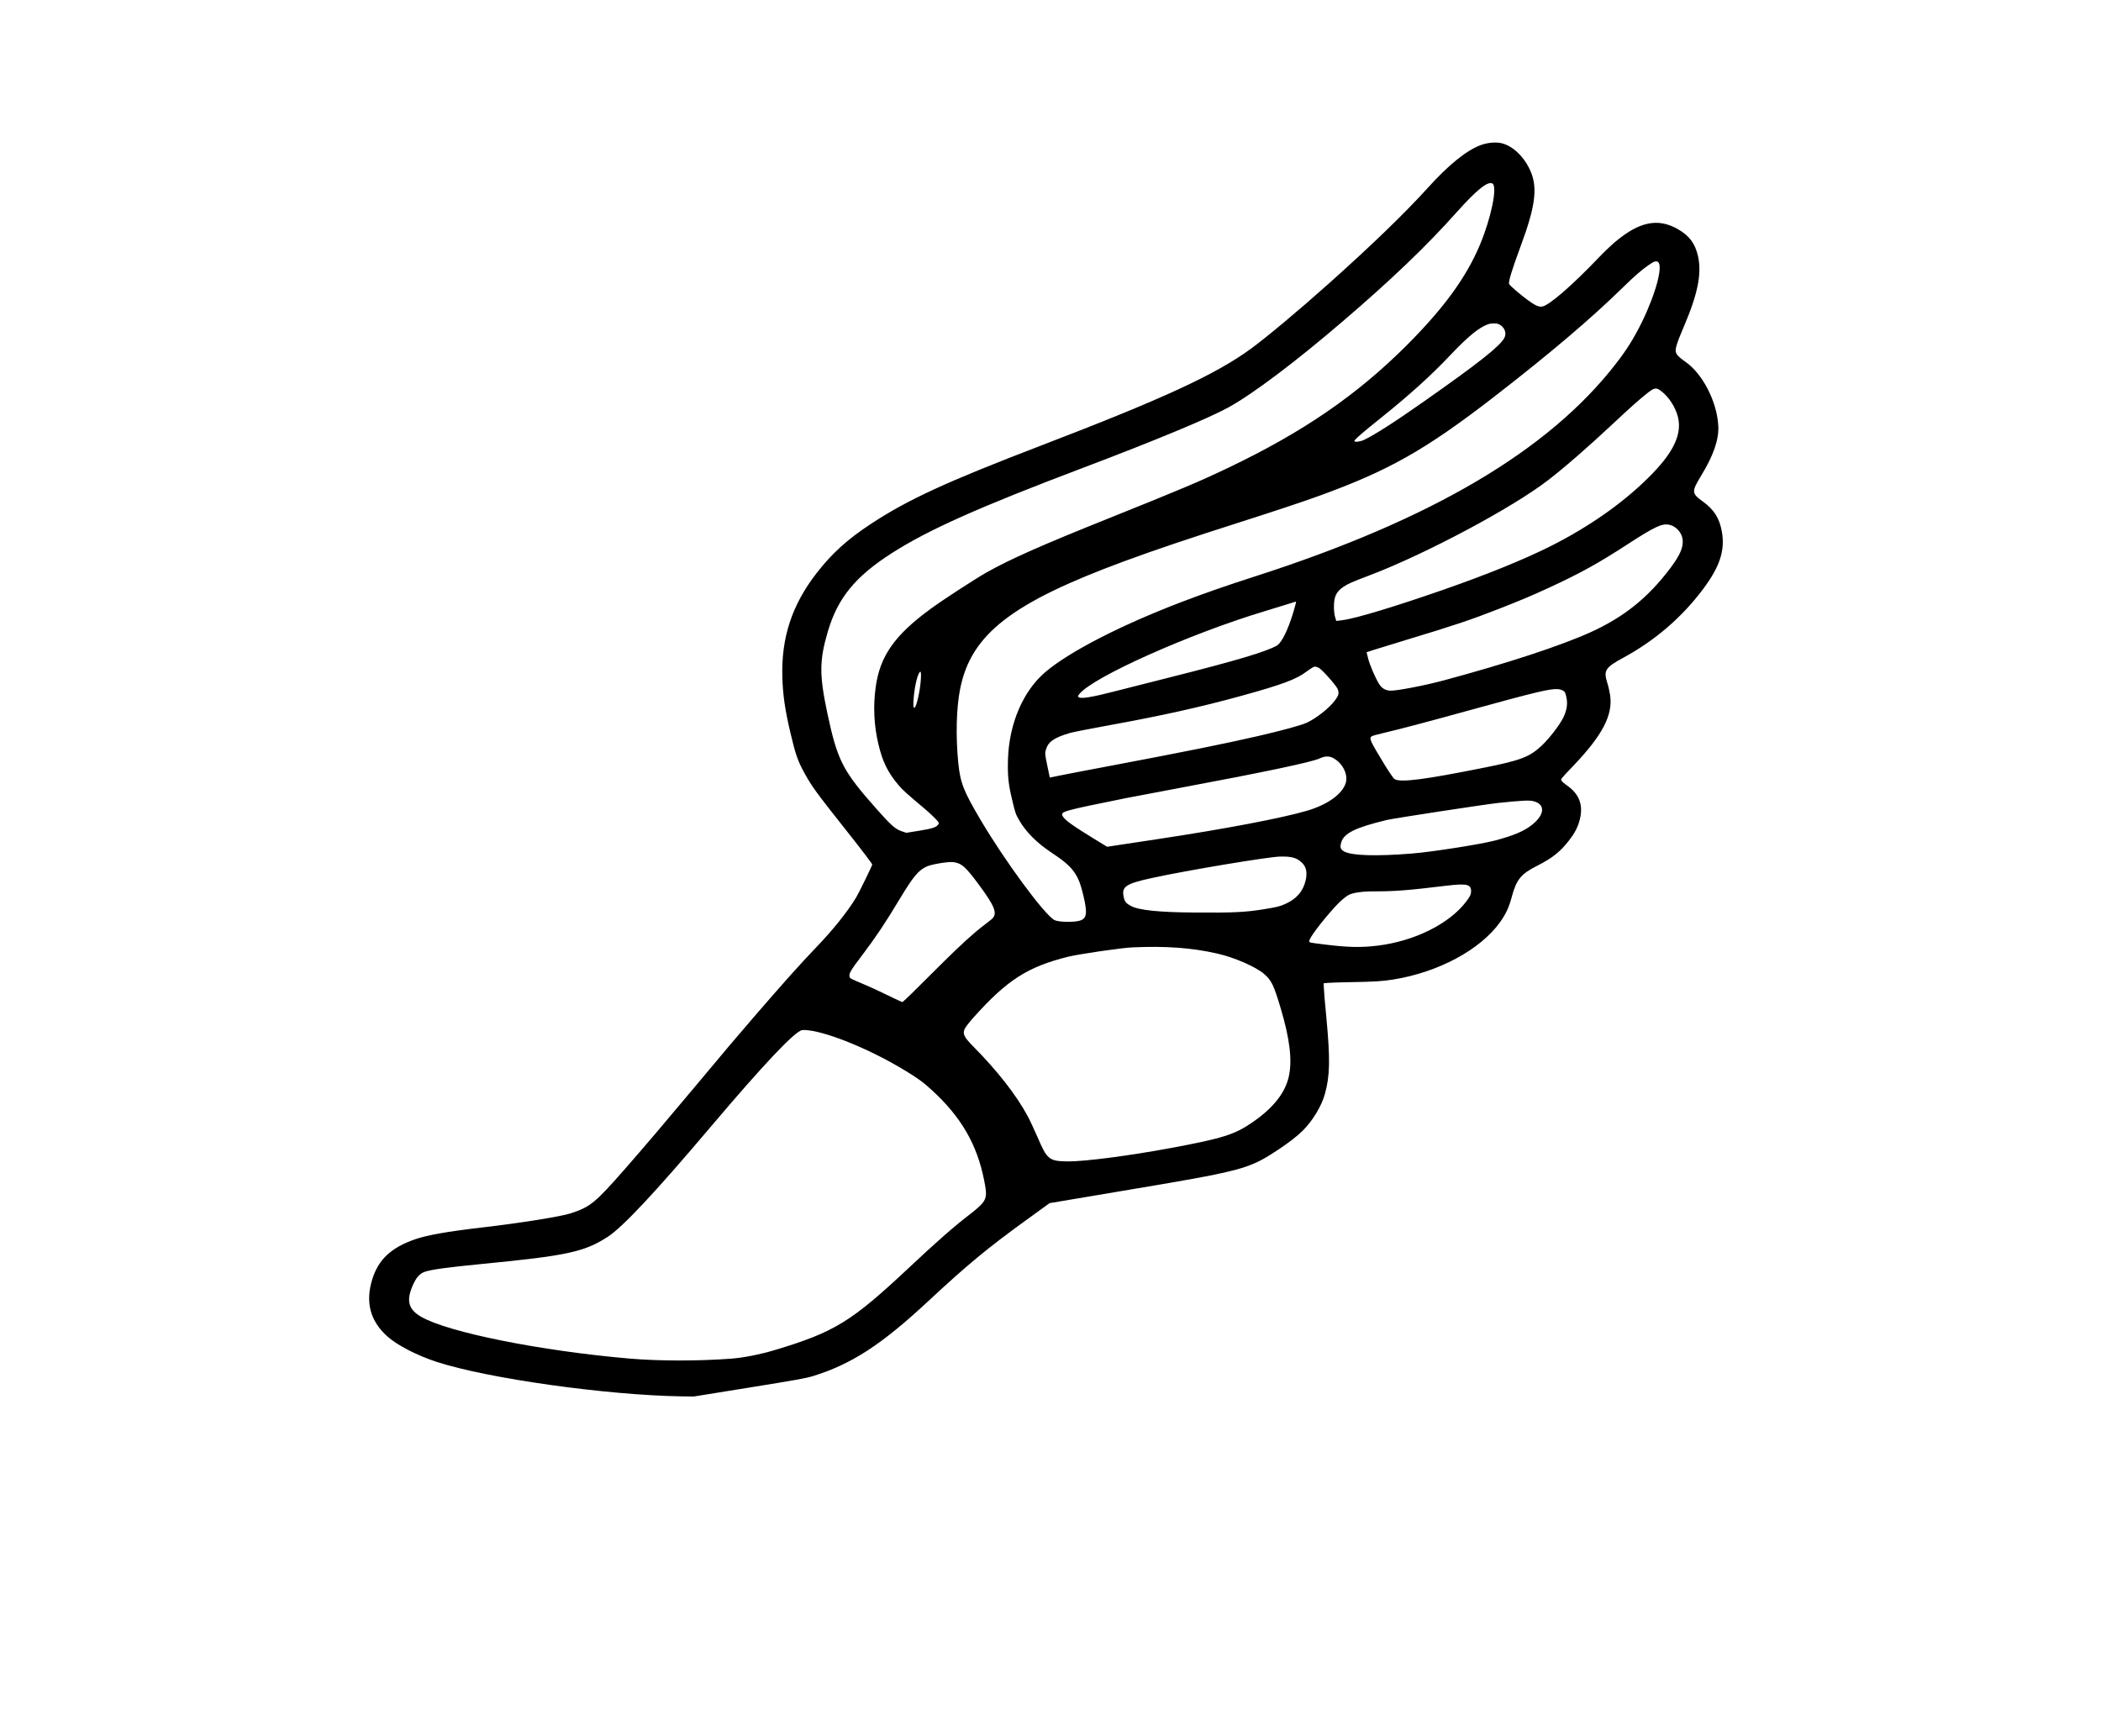 <?xml version="1.0" encoding="utf-8"?>
<svg xmlns="http://www.w3.org/2000/svg" height="1587pt" preserveAspectRatio="none" viewBox="223.924 75.201 1434.329 1430.622" width="1920pt" xmlns:bx="https://boxy-svg.com"><defs><bx:export><bx:file format="svg" units="pt"/><bx:file format="svg" href="#object-0" path="winged_sandal_2.svg" units="pt"/></bx:export></defs><ellipse style="fill: rgba(216, 216, 216, 0); stroke: rgb(0, 0, 0); paint-order: fill; stroke-width: 30px; opacity: 0;" cx="940.768" cy="790.52" rx="700" ry="700"/><path d="M 1324.37 303.326 C 1313.91 305.849 1300.11 314.852 1282.34 330.906 C 1262.87 348.508 1235.93 369.839 1200.95 395.413 C 1176.31 413.417 1150.69 430.848 1138.26 438.129 C 1110.48 454.356 1071.54 467.085 981.787 489.161 C 913.692 505.904 884.762 515.365 856.604 529.986 C 838.289 539.448 825.533 548.909 812.17 562.899 C 790.612 585.433 778.237 610.663 772.852 643.002 C 770.484 657.05 769.599 669.263 769.599 688.128 C 769.599 706.705 770.093 712.325 772.739 723.219 C 775.653 735.145 777.3 739.617 792.424 776.601 C 798.807 792.138 803.872 805.21 803.697 805.677 C 803.1 807.162 790.231 826.999 787.585 830.385 C 779.555 840.763 766.963 853.551 753.271 865.188 C 740.124 876.425 724.619 890.589 699.924 913.988 C 683.314 929.754 679.575 933.308 649.328 962.838 C 625.022 986.52 605.388 1005.39 590.376 1019.37 C 564.911 1043.12 561.118 1045.65 547.038 1048.34 C 539.999 1049.71 511.18 1049.66 484.617 1048.22 C 461.134 1047.01 447.275 1047.25 438.476 1049.09 C 421.262 1052.64 410.868 1060.56 403.608 1075.74 C 395.194 1093.35 395.579 1109.35 404.708 1124.03 C 409.932 1132.45 421.592 1143.3 433.801 1151.04 C 465.259 1171.05 541.923 1199.94 592.3 1210.78 L 600.439 1212.49 L 638.988 1212.49 C 671.381 1212.49 678.42 1212.33 683.095 1211.58 C 710.978 1207.05 734.297 1195.18 772.791 1165.77 C 804.253 1141.79 820.746 1130.67 850.994 1113.13 L 869.257 1102.52 L 917.542 1102.12 C 1004.83 1101.5 1007.63 1101.14 1031 1088.99 C 1038.88 1084.87 1046.19 1080.28 1050.53 1076.66 C 1058.61 1069.95 1066.81 1059.29 1070.82 1050.17 C 1077.15 1035.89 1079.85 1023.04 1083.86 988.296 C 1085.07 977.402 1086.39 966.676 1086.78 964.498 L 1087.38 960.486 L 1089.86 960.66 C 1091.23 960.718 1098.27 961.804 1105.53 963.063 C 1121.92 965.881 1126.98 966.508 1134.73 966.508 C 1166.03 966.508 1197.49 953.837 1215.14 934.108 C 1220.25 928.377 1223.44 923.33 1226.9 915.364 C 1232.85 901.658 1236.7 897.813 1249.08 893.232 C 1260.07 889.162 1266.39 885.091 1273.87 877.343 C 1279.43 871.553 1282.29 867.372 1284.92 861.008 C 1289.43 850.056 1288.33 840.595 1281.51 832.279 C 1280.14 830.56 1278.82 828.55 1278.65 827.807 C 1278.27 826.198 1277.72 826.773 1289.16 816.913 C 1313.2 796.209 1323.32 781.418 1324.58 765.134 C 1324.8 762.152 1324.86 757.451 1324.63 754.584 C 1323.98 743.976 1325.62 741.911 1339.54 736.235 C 1363.34 726.488 1384.91 711.35 1403.61 691.167 C 1418.34 675.284 1424.51 662.727 1425.17 647.072 C 1425.66 636.121 1423.41 628.494 1417.3 620.582 C 1410.82 612.268 1410.98 611.121 1420.16 599.195 C 1431.49 584.631 1437.64 572.532 1439.35 561.638 C 1442.43 541.798 1437.15 516.914 1427.31 504.986 C 1423.9 500.801 1422.58 498.335 1422.58 495.927 C 1422.64 493.174 1424.89 488.473 1431.6 477.12 C 1446.4 452.063 1452.45 435.951 1452.5 421.215 C 1452.55 410.779 1449.91 403.842 1443.43 397.133 C 1431.82 385.091 1418.52 385.78 1398.94 399.312 C 1395.74 401.548 1390.08 405.963 1386.28 409.23 C 1363.79 428.554 1345.04 441.857 1340.2 441.857 C 1337.83 441.857 1335.74 440.136 1331.61 434.804 C 1327.33 429.185 1322.22 421.387 1321.61 419.38 C 1321.17 417.831 1325.74 408.085 1335.47 389.851 C 1350.97 360.837 1355.71 345.929 1353.83 331.938 C 1352.18 319.323 1346.08 308.257 1338.71 304.53 C 1335.08 302.638 1329.26 302.179 1324.37 303.326 Z M 1326.34 336.066 C 1329.03 339.45 1320.01 363.417 1308.46 383.371 C 1294.17 408.141 1274.31 430.103 1243.47 455.446 C 1202.11 489.333 1160.42 512.097 1104.71 531.247 C 1083.04 538.702 1069.73 542.486 1016.71 556.535 C 967.258 569.607 944.32 576.66 926.231 584.401 C 917.326 588.242 892.133 601.144 882.672 606.764 C 854.576 623.335 841.542 638.299 833.842 662.898 C 829.168 677.577 826.686 693.69 826.748 709.056 C 826.748 723.907 828.56 733.081 833.78 744.893 C 835.654 749.136 837.96 752.92 847.864 767.828 C 849.902 770.982 852.425 775.168 853.413 777.175 C 855.07 780.616 855.122 780.788 854.185 781.877 C 852.373 783.941 849.676 784.458 840.379 784.458 L 831.525 784.458 L 828.838 782.737 C 824.761 780.099 822.506 776.544 815.413 761.522 C 798.529 725.857 796.717 717.141 797.427 676.946 C 798.035 645.296 800.402 633.54 810.687 611.293 C 822.568 585.605 837.63 570.639 865.736 556.477 C 894.007 542.314 930.957 530.789 1007.36 512.383 C 1059.32 499.884 1099.16 488.759 1114.05 482.568 C 1132.53 474.884 1165.76 454.757 1203.97 428.038 C 1243.02 400.802 1272.27 377.867 1297.73 354.473 C 1314.96 338.704 1323.86 332.97 1326.34 336.066 Z M 1424.67 420.755 C 1427.92 424.139 1418.68 445.641 1404.66 467.257 C 1396.95 479.069 1389.92 488.015 1380.29 497.991 C 1321.61 559.229 1232.51 599.653 1106.09 622.474 C 1084.14 626.431 1069.46 629.526 1052.19 633.714 C 1008.02 644.493 969.079 659.286 949.88 672.646 C 932.007 685.032 917.491 709.629 911.159 738.3 C 908.307 751.372 907.535 758.138 907.587 770.982 C 907.587 782.508 907.7 783.712 909.069 788.927 C 911.767 799.421 917.429 809.798 925.686 819.433 C 937.886 833.772 940.254 840.078 940.254 858.306 C 940.254 874.597 938.72 878.201 931.956 878.201 C 926.839 878.201 918.86 876.082 916.997 874.305 C 911.108 868.575 893.235 820.525 883.393 784.113 C 876.402 758.195 875.527 751.143 877.288 734.859 C 879.707 712.84 884.659 689.905 890.26 674.939 C 906.156 632.336 938.225 612.21 1020.29 593.289 C 1043.27 588.013 1066.25 583.485 1106.63 576.316 C 1128.35 572.475 1149.86 568.346 1160.53 565.938 C 1211.45 554.586 1239.44 542.543 1293.62 508.657 C 1338.11 480.789 1370.66 458.255 1397.56 436.696 C 1407.07 429.07 1412.46 425.286 1417.91 422.247 C 1421.99 419.953 1423.57 419.609 1424.67 420.755 Z M 1308.14 450.286 C 1311.71 453.038 1312.54 458.541 1309.9 462.327 C 1305.66 468.404 1288.61 479.356 1246.32 503.037 C 1223.87 515.651 1207.87 523.737 1199.96 526.431 C 1196.98 527.407 1193.25 527.234 1193.25 526.145 C 1193.25 525.17 1199.63 520.583 1214.97 510.663 C 1236.86 496.442 1255.12 482.969 1270.62 469.494 C 1285.42 456.65 1294.66 450.457 1301.04 449.138 C 1303.4 448.622 1306.66 449.196 1308.14 450.286 Z M 1406.74 525.859 C 1410.93 531.592 1413.78 541.054 1413.78 549.081 C 1413.78 563.816 1404.76 577.577 1384.36 594.092 C 1362.86 611.523 1336.9 626.03 1308.24 636.637 C 1288.45 643.919 1261.34 651.259 1229.27 657.968 C 1194.61 665.192 1166.3 669.722 1157.39 669.377 L 1152.83 669.205 L 1152.66 665.88 C 1152.44 662.039 1153.81 654.469 1155.41 650.628 C 1156.84 647.13 1159.31 644.493 1163.01 642.543 C 1166.69 640.594 1169.43 639.791 1182.63 636.579 C 1223.44 626.66 1288.67 600.627 1317 582.91 C 1330.63 574.367 1348.45 561.695 1369.79 545.353 C 1383.37 534.918 1390.52 529.757 1396.73 525.744 C 1402.72 521.902 1403.89 521.902 1406.74 525.859 Z M 1390.84 634.745 C 1395.15 636.579 1398.16 642.601 1397.67 648.22 C 1397.11 654.641 1393.71 660.49 1385.18 669.722 C 1365.61 690.88 1346.19 703.552 1321.38 711.464 C 1299.17 718.516 1261.11 725.628 1216.07 731.189 C 1201.77 732.966 1181.76 733.655 1177.91 732.565 C 1174.71 731.705 1172.62 729.412 1171.57 725.628 C 1169.99 720.066 1168.39 709.457 1168.28 703.896 L 1168.23 698.449 L 1173.45 697.473 C 1176.31 696.958 1186.98 695.18 1197.1 693.575 C 1230.7 688.242 1242.96 685.892 1263.64 680.616 C 1279.26 676.66 1287.67 674.251 1300.49 670.065 C 1323.65 662.497 1337.61 656.648 1359.88 645.238 C 1380.78 634.572 1386.22 632.681 1390.84 634.745 Z M 1128.9 648.621 C 1128.9 648.793 1127.42 652.176 1125.66 656.076 C 1119.39 669.664 1112.84 679.756 1109.22 681.361 C 1101.02 684.917 1080.45 688.128 1033.76 693.001 C 1018.8 694.549 1000.37 696.5 992.787 697.301 C 977.607 698.964 970.006 699.022 968.472 697.473 C 967.649 696.615 967.701 696.384 969.182 694.893 C 980.677 682.909 1052.57 660.49 1106.35 652.003 C 1111.63 651.144 1118.73 649.997 1122.03 649.424 C 1125.38 648.85 1128.24 648.392 1128.52 648.334 C 1128.74 648.334 1128.9 648.449 1128.9 648.621 Z M 865.458 661.924 C 863.204 671.27 857.984 684.4 856.604 684.4 C 855.894 684.4 855.997 683.025 857.212 678.092 C 859.353 669.32 863.204 659.286 865.407 656.648 C 866.776 655.043 866.776 656.591 865.458 661.924 Z M 1133.9 704.985 C 1135.94 707.165 1142.65 721.327 1143.04 724.366 C 1143.48 727.978 1142.88 729.527 1139.46 733.254 C 1134.46 738.757 1123.79 745.524 1116.86 747.702 C 1112.51 749.022 1099.54 750.685 1082.43 752.061 C 1058.07 753.952 1033.81 755.1 977.657 756.934 C 962.975 757.394 947.687 757.909 943.661 758.138 L 936.3 758.483 L 936.516 748.505 C 936.681 739.617 936.794 738.3 937.947 735.718 C 940.748 729.412 945.154 726.889 956.489 725.111 C 958.631 724.767 970.778 724.251 983.477 723.965 C 1020.73 723.105 1049.15 721.098 1078.03 717.313 C 1106.73 713.586 1117.08 711.121 1125.06 706.19 C 1127.63 704.641 1130.28 703.323 1131 703.323 C 1131.71 703.323 1133.03 704.067 1133.9 704.985 Z M 1290.54 753.207 C 1291.58 753.494 1293.01 754.297 1293.73 755.042 C 1294.83 756.132 1294.99 756.819 1294.99 760.432 C 1294.99 765.994 1293.46 770.924 1289.98 776.487 C 1286.63 781.877 1277.23 791.796 1270.97 796.668 C 1260.83 804.409 1254.73 805.902 1228.45 807.104 C 1185.99 808.997 1170.21 808.312 1166.96 804.583 C 1166.35 803.892 1164.49 798.335 1162.73 792.196 C 1156.56 770.409 1156.18 768.288 1158.49 767.026 C 1158.98 766.739 1163.01 766.224 1167.4 765.879 C 1178.45 764.961 1195.28 763.012 1229.27 758.597 C 1275.3 752.634 1285.65 751.717 1290.54 753.207 Z M 1129.45 779.87 C 1134.84 785.314 1136.71 795.007 1133.69 801.43 C 1129.72 809.915 1118.18 816.571 1103.5 818.806 C 1085.68 821.501 1045.92 822.877 998.68 822.302 L 963.85 821.901 L 958.734 816.396 C 944.104 800.513 939.481 794.665 938.823 791.162 C 938.112 787.325 939.646 787.149 984.257 785.03 C 987.717 784.859 1003.46 784.342 1019.18 783.884 C 1080.78 782.048 1114.33 780.156 1120.21 778.15 C 1124.06 776.831 1127.04 777.404 1129.45 779.87 Z M 858.365 814.269 C 863.76 816.279 865.736 819.375 871.728 835.257 C 879.378 855.611 880.088 861.751 875.249 865.304 C 874.539 865.822 871.399 867.824 868.207 869.776 C 860.949 874.247 850.005 882.396 836.868 893.058 C 831.257 897.646 822.126 905.095 816.515 909.625 C 810.955 914.22 805.457 918.575 804.304 919.376 L 802.214 920.811 L 800.238 919.202 C 799.136 918.342 795.348 915.022 791.827 911.927 C 788.306 908.766 782.962 904.295 779.946 901.942 C 770.701 894.718 770.865 894.893 770.865 893.342 C 770.865 890.647 772.626 888.353 783.189 877.116 C 795.286 864.103 803.1 854.81 816.628 837.151 C 829.384 820.583 833.615 816.396 839.947 814.327 C 843.684 813.184 855.173 813.126 858.365 814.269 Z M 1232.85 837.434 C 1248.63 838.527 1253.8 839.16 1256.44 840.537 C 1264.14 844.492 1262.21 852.807 1252.09 859.398 C 1245.77 863.585 1237.68 865.88 1224.33 867.423 C 1214.21 868.575 1180.32 868.399 1166.9 867.081 C 1142.71 864.788 1126.43 861.008 1121.92 856.645 C 1119.66 854.41 1119.55 852.575 1121.49 848.562 C 1124.78 841.739 1133.47 838.702 1155.3 836.692 C 1160.25 836.233 1224 836.867 1232.85 837.434 Z M 1078.03 852.349 C 1086 853.667 1089.19 855.502 1091.89 860.316 C 1094.09 864.161 1093.93 868.917 1091.51 874.997 C 1088.04 883.598 1082.31 888.929 1073.85 891.455 C 1069.73 892.658 1068.14 892.832 1058.78 892.832 C 1045.86 892.832 1037.88 891.74 1012.04 886.467 C 988.057 881.595 974.906 877.284 970.346 872.762 C 967.598 870.067 966.98 868.575 967.042 864.788 C 967.093 855.961 970.449 854.184 989.207 852.975 C 1013.84 851.373 1069.62 851.031 1078.03 852.349 Z M 1135.83 892.774 C 1149.63 895.469 1158.77 896.385 1185 897.588 C 1199.63 898.33 1202.11 899.707 1200.39 906.297 C 1199.91 908.14 1198.69 909.858 1195.28 913.47 C 1180.54 928.894 1154.8 938.187 1129.72 937.095 C 1117.9 936.577 1108.95 934.568 1093.15 928.894 C 1084.02 925.625 1084.35 925.799 1084.35 924.649 C 1084.35 922.588 1095.08 910.951 1107.13 900.049 C 1111.19 896.385 1115.6 893.283 1118.29 892.256 C 1121.49 891.048 1128.03 891.222 1135.83 892.774 Z M 964.9 906.53 C 987.607 909.69 1004.5 914.562 1020.45 922.413 C 1031.5 927.802 1044.59 938.296 1049.05 945.294 C 1052.95 951.368 1053.72 955.496 1054.71 975.399 C 1055.98 1001.32 1054.33 1018.63 1049.43 1031.25 C 1044.38 1044.15 1033.93 1054.88 1017.54 1063.76 C 1003.95 1071.22 995.097 1072.7 959.568 1073.74 C 929.804 1074.6 899.278 1073.45 888.015 1071.16 C 875.476 1068.52 874.426 1067.03 871.512 1047.36 C 870.524 1040.99 869.041 1032.68 868.156 1028.9 C 863.863 1010.6 855.122 988.872 842.86 966.108 C 837.96 957.048 837.414 954.179 839.947 950.341 C 840.822 949.023 844.23 945.469 847.586 942.425 C 875.743 916.681 891.691 908.591 920.404 905.729 C 927.827 904.979 957.694 905.496 964.9 906.53 Z M 735.172 931.473 C 749.091 936.468 773.676 955.38 792.588 975.742 C 800.619 984.342 803.368 987.896 808.155 995.812 C 823.557 1021.32 829.878 1045.59 829.003 1075.46 C 828.673 1087.21 827.953 1089.96 824.267 1093.81 C 822.836 1095.29 818.605 1098.4 814.867 1100.69 C 802.431 1108.31 788.028 1118.58 764.822 1136.46 C 717.628 1172.7 704.928 1178.78 661.701 1185.55 C 651.527 1187.1 639.758 1187.62 631.454 1186.76 C 608.964 1184.46 582.566 1179.3 563.262 1173.4 C 505.297 1155.74 446.23 1128.73 430.557 1112.67 C 423.242 1105.22 422.802 1098.1 429.071 1087.15 C 432.866 1080.56 435.891 1077.53 439.74 1076.66 C 444.415 1075.63 455.305 1075.92 479.722 1077.75 C 537.634 1082.12 549.788 1081.36 567.717 1072.31 C 579.322 1066.46 606.433 1042.78 654.002 996.897 C 699.649 952.919 725.607 930.388 730.724 930.388 C 731.548 930.388 733.524 930.839 735.172 931.473 Z" fill="#000000" stroke="none" stroke-width="2" vector-effect="non-scaling-stroke" style="transform-box: fill-box; transform-origin: 50% 50%;" transform="matrix(0.982, -0.191, 0.191, 0.982, 0, -0)" id="object-0"/></svg>